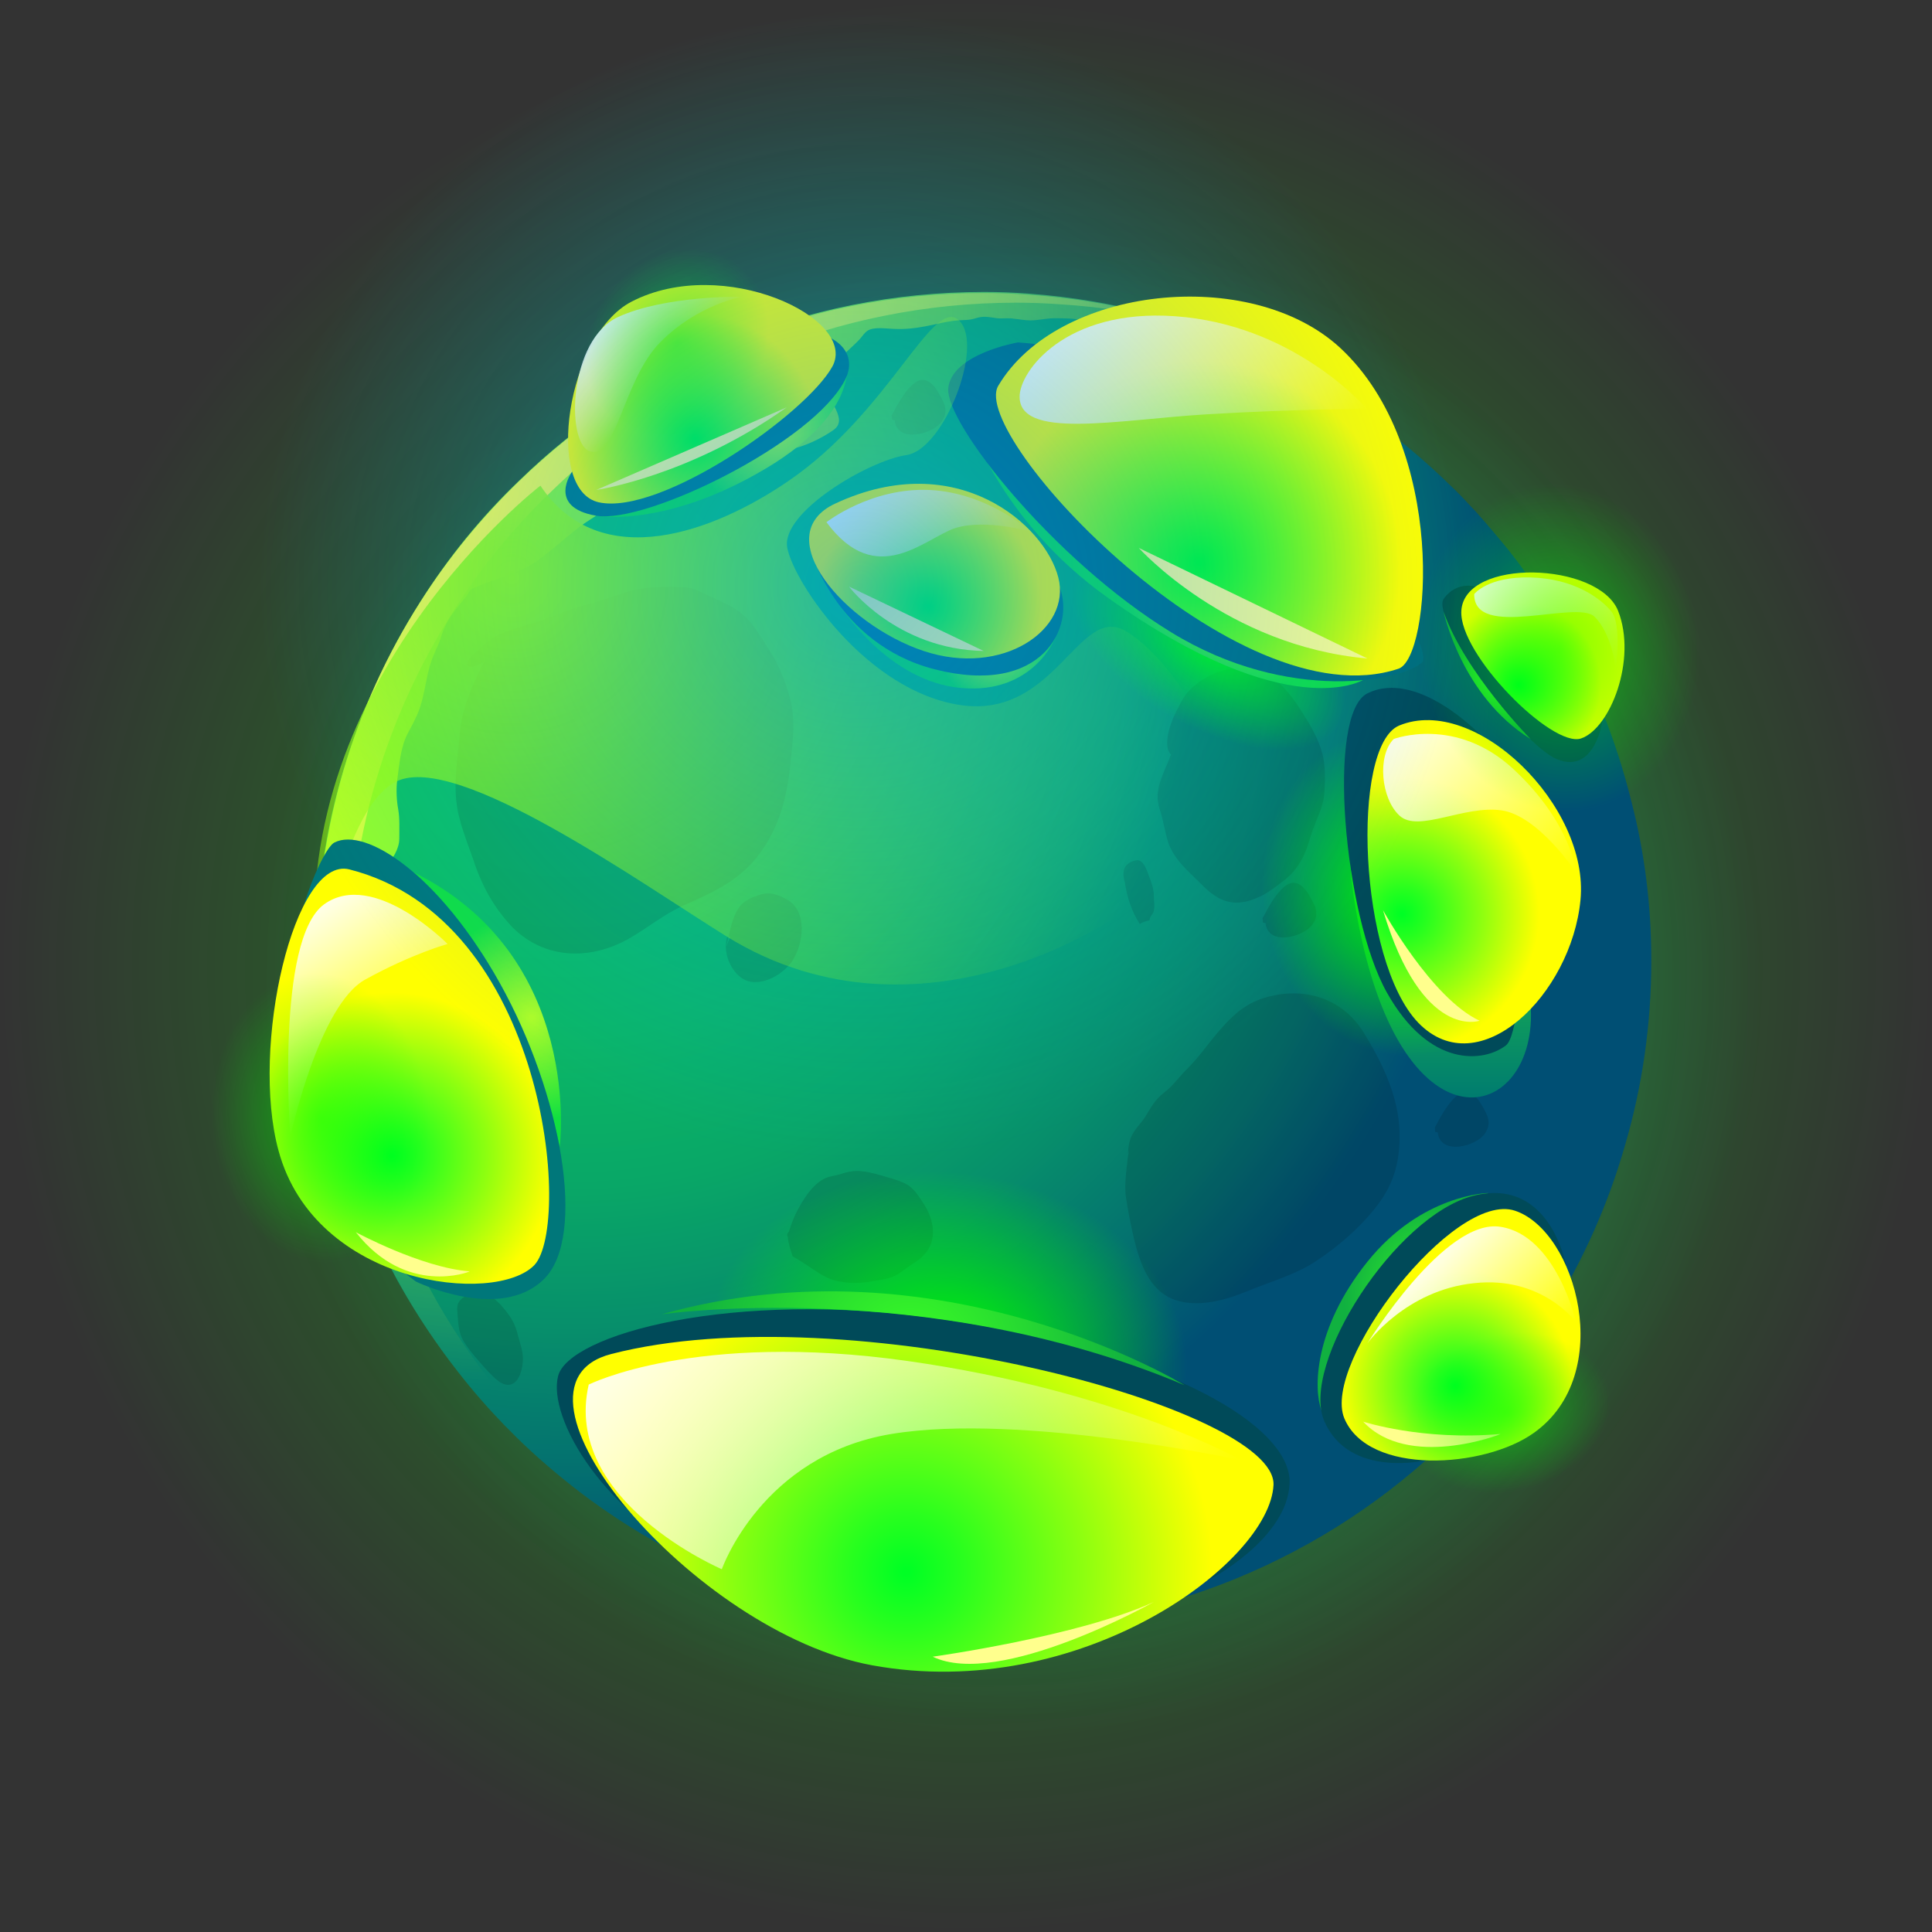 <?xml version="1.0" encoding="utf-8"?>
<!-- Generator: Adobe Illustrator 26.5.0, SVG Export Plug-In . SVG Version: 6.00 Build 0)  -->
<svg version="1.1" id="Layer_1" xmlns="http://www.w3.org/2000/svg" xmlns:xlink="http://www.w3.org/1999/xlink" x="0px" y="0px"
	 viewBox="0 0 360 360" style="enable-background:new 0 0 360 360;" xml:space="preserve">
<rect x="0" y="0" width="360" height="360" fill="#333333" stroke="none"/>
<style type="text/css">
	.st0{fill-rule:evenodd;clip-rule:evenodd;fill:url(#SVGID_1_);}
	.st1{fill-rule:evenodd;clip-rule:evenodd;fill:url(#SVGID_00000089548295490092064010000017893878786357665955_);}
	.st2{fill-rule:evenodd;clip-rule:evenodd;fill:url(#SVGID_00000111892436521027084710000001577686291839896238_);}
	.st3{opacity:0.4;}
	.st4{opacity:0.3;fill-rule:evenodd;clip-rule:evenodd;}
	.st5{fill-rule:evenodd;clip-rule:evenodd;fill:url(#SVGID_00000034800794617563885590000014921611007598423989_);}
	.st6{fill-rule:evenodd;clip-rule:evenodd;fill:url(#SVGID_00000131358220522586563120000006708990773884287384_);}
	.st7{fill-rule:evenodd;clip-rule:evenodd;fill:url(#SVGID_00000024688638014202005030000003839355928269523621_);}
	.st8{fill-rule:evenodd;clip-rule:evenodd;fill:url(#SVGID_00000121268236625008015560000009723357338820022193_);}
	.st9{fill-rule:evenodd;clip-rule:evenodd;fill:url(#SVGID_00000107580093625889190630000009636631145914240930_);}
	.st10{fill-rule:evenodd;clip-rule:evenodd;fill:url(#SVGID_00000148652107894405246120000000236220283333551026_);}
	.st11{fill-rule:evenodd;clip-rule:evenodd;fill:url(#SVGID_00000139253428431326829850000009253520039210499200_);}
	.st12{fill-rule:evenodd;clip-rule:evenodd;fill:#004A59;}
	.st13{fill-rule:evenodd;clip-rule:evenodd;fill:url(#SVGID_00000083786417820435549100000009568476256068277690_);}
	.st14{fill-rule:evenodd;clip-rule:evenodd;fill:url(#SVGID_00000148633511281988551320000004526686179262449596_);}
	.st15{fill-rule:evenodd;clip-rule:evenodd;fill:#00777A;}
	.st16{fill-rule:evenodd;clip-rule:evenodd;fill:url(#SVGID_00000091699680961874775060000014797026672643434137_);}
	.st17{fill-rule:evenodd;clip-rule:evenodd;fill:#006D7A;}
	.st18{fill-rule:evenodd;clip-rule:evenodd;fill:url(#SVGID_00000173131042886708839210000014689458423667324544_);}
	.st19{fill-rule:evenodd;clip-rule:evenodd;fill:url(#SVGID_00000169516219780252573270000000108542296944350892_);}
	.st20{fill-rule:evenodd;clip-rule:evenodd;fill:url(#SVGID_00000066495044263333033360000017437819167683111849_);}
	.st21{fill-rule:evenodd;clip-rule:evenodd;fill:url(#SVGID_00000031898544185674060580000007119281113197227142_);}
	.st22{fill-rule:evenodd;clip-rule:evenodd;fill:url(#SVGID_00000147189823202864244320000018082763363374157235_);}
	.st23{fill-rule:evenodd;clip-rule:evenodd;fill:url(#SVGID_00000122707406694999047200000007995253477481867915_);}
	.st24{fill-rule:evenodd;clip-rule:evenodd;fill:url(#SVGID_00000154393379992315257510000011869920213702444969_);}
	.st25{fill-rule:evenodd;clip-rule:evenodd;fill:url(#SVGID_00000146479484265491366150000005276771101615674784_);}
	.st26{fill-rule:evenodd;clip-rule:evenodd;fill:url(#SVGID_00000080178671867326707840000012621321502570769301_);}
	.st27{fill-rule:evenodd;clip-rule:evenodd;fill:url(#SVGID_00000176735327630272042280000017237368158273765015_);}
	.st28{fill-rule:evenodd;clip-rule:evenodd;fill:url(#SVGID_00000065048944917472973740000004606316125609420674_);}
	.st29{fill-rule:evenodd;clip-rule:evenodd;fill:url(#SVGID_00000154394650573104814200000010035841989790215309_);}
	.st30{fill-rule:evenodd;clip-rule:evenodd;fill:url(#SVGID_00000067210223827828836370000015097203996836784559_);}
	.st31{fill-rule:evenodd;clip-rule:evenodd;fill:url(#SVGID_00000026150223381936373010000016984411332622810538_);}
	.st32{fill-rule:evenodd;clip-rule:evenodd;fill:url(#SVGID_00000150786171315954217800000017388130233565263527_);}
	.st33{fill-rule:evenodd;clip-rule:evenodd;fill:url(#SVGID_00000158731595197667566940000004384963527021545640_);}
	.st34{fill-rule:evenodd;clip-rule:evenodd;fill:url(#SVGID_00000155839598718389653280000014985139679667709089_);}
	.st35{fill-rule:evenodd;clip-rule:evenodd;fill:#FFFF8D;}
	.st36{fill-rule:evenodd;clip-rule:evenodd;fill:url(#SVGID_00000148639776334095773550000012092500510890597033_);}
	.st37{fill-rule:evenodd;clip-rule:evenodd;fill:url(#SVGID_00000178902818160473530150000008573926018802731951_);}
	.st38{fill-rule:evenodd;clip-rule:evenodd;fill:url(#SVGID_00000134232002574464904580000012804104421562160262_);}
	.st39{fill-rule:evenodd;clip-rule:evenodd;fill:url(#SVGID_00000043439697994687218980000000584612706775664005_);}
	.st40{fill-rule:evenodd;clip-rule:evenodd;fill:url(#SVGID_00000051373199337077295470000017765264737013206954_);}
	.st41{fill-rule:evenodd;clip-rule:evenodd;fill:url(#SVGID_00000140716808385140418500000002710285721890614436_);}
	.st42{fill-rule:evenodd;clip-rule:evenodd;fill:url(#SVGID_00000091704941673104314600000012123023758433563559_);}
	.st43{fill-rule:evenodd;clip-rule:evenodd;fill:url(#SVGID_00000044160243783977375550000000330600587413453245_);}
</style>
<g>
	<radialGradient id="SVGID_1_" cx="180" cy="180" r="180" gradientUnits="userSpaceOnUse">
		<stop  offset="5.586590e-03" style="stop-color:#00FF00;stop-opacity:0.5"/>
		<stop  offset="1" style="stop-color:#00FF00;stop-opacity:0"/>
	</radialGradient>
	<circle class="st0" cx="180" cy="180" r="180"/>
	
		<radialGradient id="SVGID_00000049909592602234807520000010904038637774742692_" cx="188.73" cy="183.442" r="139.659" gradientUnits="userSpaceOnUse">
		<stop  offset="2.793300e-02" style="stop-color:#00FFA9;stop-opacity:0.5"/>
		<stop  offset="0.998" style="stop-color:#00FFA9;stop-opacity:1.091748e-03"/>
		<stop  offset="1" style="stop-color:#00FFA9;stop-opacity:0"/>
	</radialGradient>
	
		<circle style="fill-rule:evenodd;clip-rule:evenodd;fill:url(#SVGID_00000049909592602234807520000010904038637774742692_);" cx="188.7" cy="183.4" r="139.7"/>
	
		<radialGradient id="SVGID_00000044895416629788227560000005654481911482883720_" cx="106.265" cy="120.793" r="199.823" gradientUnits="userSpaceOnUse">
		<stop  offset="5.586590e-03" style="stop-color:#0CC463"/>
		<stop  offset="0.206" style="stop-color:#0CC163"/>
		<stop  offset="0.361" style="stop-color:#0BB765"/>
		<stop  offset="0.502" style="stop-color:#09A767"/>
		<stop  offset="0.633" style="stop-color:#078F6B"/>
		<stop  offset="0.758" style="stop-color:#04726F"/>
		<stop  offset="0.872" style="stop-color:#004F74"/>
	</radialGradient>
	<path style="fill-rule:evenodd;clip-rule:evenodd;fill:url(#SVGID_00000044895416629788227560000005654481911482883720_);" d="
		M307.7,179c0,11.9-1.7,23.5-4.9,34.4c-6.3,22-18.5,41.4-34.8,56.6c-11.7,10.9-25.4,19.5-40.6,25.3c-13.7,5.2-28.6,8.1-44.2,8.1
		c-2.2,0-4.4-0.1-6.6-0.2h0c-3.3-0.2-6.5-0.5-9.7-0.9c-24-3.2-45.8-13.1-63.5-28c-6.6-5.5-12.7-11.8-18-18.6
		c-4-5.1-7.7-10.6-10.9-16.3c-0.8-1.4-1.5-2.8-2.2-4.1c0-0.1,0-0.1-0.1-0.1c-0.8-1.5-1.5-3-2.2-4.5c0,0,0,0,0,0
		c-2.2-4.8-4-9.7-5.6-14.7c-1.2-3.6-2.1-7.4-2.9-11.1c0,0,0-0.1,0-0.1c-0.6-2.7-1-5.3-1.4-8c-0.8-5.8-1.3-11.7-1.3-17.6
		c0-3.4,0.1-6.9,0.4-10.2c0.2-2.2,0.4-4.3,0.7-6.4c1.6-12.2,5-23.9,10-34.7c2.4-5.3,5.2-10.5,8.3-15.4c5.2-8.2,11.3-15.7,18.3-22.5
		c22.4-21.8,53-35.2,86.7-35.2c1.3,0,2.6,0,3.9,0.1c1.4,0.1,2.8,0.1,4.2,0.2c7.1,0.5,14.1,1.5,20.9,3.2c3.9,0.9,7.8,2,11.6,3.4
		c2.6,0.9,5.1,1.8,7.6,2.9c1.9,0.8,3.7,1.6,5.5,2.5c0.3,0.2,0.6,0.3,0.9,0.4c12.1,5.9,23,13.7,32.5,23c1.4,1.3,2.7,2.7,4,4.1
		c0.9,0.9,1.7,1.9,2.6,2.9c1.4,1.6,2.8,3.3,4.2,5c5,6.3,9.3,13.1,13,20.3c4.3,8.3,7.6,17.3,9.9,26.6
		C306.4,158.6,307.7,168.6,307.7,179z"/>
	<g class="st3">
		<path class="st4" d="M90.2,123.3c-2.4,4.8-4.2,8.8-4.6,14.1c-0.3,3.9-1,7.6-0.6,11.6c0.4,4.1,2,7.7,3.3,11.5
			c1.5,4.6,3.9,8.9,7.3,12.4c6,5.9,14.4,6,21.4,2.1c3.6-2,6.6-4.6,10.4-6.3c5.2-2.3,10.2-4.5,13.8-9.2c4-5.1,5.5-11.1,6.1-17.4
			c0.4-3.8,0.9-7.4,0.1-11.2c-0.7-3-1.9-6.1-3.4-8.7c-1.2-2-2.5-4.1-3.9-5.9c-2.1-2.7-4.4-3.6-7.4-5c-1.8-0.8-3.3-1.8-5.4-1.9
			c-2.3-0.1-4.9-0.1-7.2,0.2c-2.7,0.3-5.2,1.4-7.8,2.2c-2.5,0.8-5,1.3-7.4,2.3c-2.4,1-4.7,1.8-7.2,2.5c-3.2,0.9-5.8,1.8-8.2,4.2
			c-0.6,0.6-1.5,1.3-2,1.9C86.6,123.9,86.9,125.2,90.2,123.3z"/>
		<path class="st4" d="M135.3,176.4c0.7-2.3,1.1-6.7,3.4-8.3c0.9-0.7,2.2-1.2,3.3-1.5c1.8-0.4,3.1,0.2,4.6,1c3.9,2.1,3.2,8.2,1,11.5
			c-1.9,2.8-6.6,5.3-9.6,3c-2.1-1.6-3.3-4.9-2.5-7.5c0.2,0,0.4-0.1,0.6-0.1L135.3,176.4z"/>
		<path class="st4" d="M210.3,214.2c-0.2,2.5-0.9,6.2-0.5,8.9c0.4,2.6,0.9,5.1,1.5,7.7c1.1,4.5,2.8,9.7,7.6,11.4
			c4.3,1.5,9.4,0.1,13.5-1.6c4.3-1.8,9.2-3.1,13.1-5.8c3.9-2.6,7.7-5.9,10.6-9.5c3.2-4,4.5-7.6,4.7-12.8c0.2-7.4-2.9-13.9-6.7-20.1
			c-4.2-6.8-11.9-8.8-19.3-6.2c-6.2,2.2-9.4,8.9-13.9,13.3c-1.4,1.4-2.5,3-4,4.1c-1.7,1.3-2.4,2.7-3.5,4.5c-0.9,1.4-2,2.3-2.7,3.9
			C209.9,214.2,210.3,216.6,210.3,214.2z"/>
		<path class="st4" d="M267.3,210.2c0.4-0.6,3.3-7,6-6.7c1.3,0.1,2.3,1.5,2.9,2.6c1,1.7,1.8,3.2,0.5,5.1c-1.6,2.4-8.3,4.2-8.8-0.2
			c-0.2,0-0.4-0.1-0.5-0.1V210.2z"/>
		<path class="st4" d="M166.1,77.5c0.4-0.6,3.3-7,6-6.7c1.3,0.1,2.3,1.5,2.9,2.6c1,1.7,1.8,3.2,0.5,5.1c-1.6,2.4-8.3,4.2-8.8-0.2
			c-0.2,0-0.4-0.1-0.5-0.1V77.5z"/>
		<path class="st4" d="M235.2,171.2c0.4-0.6,3.3-7,6-6.7c1.3,0.1,2.3,1.5,2.9,2.6c1,1.7,1.8,3.2,0.5,5.1c-1.6,2.4-8.3,4.2-8.8-0.2
			c-0.2,0-0.4-0.1-0.5-0.1V171.2z"/>
		<path class="st4" d="M218.2,140.6c-1.5,4-3.3,6.5-2.1,10.2c0.6,1.8,0.9,3.8,1.4,5.6c1,3.6,3.8,5.8,6.4,8.4
			c3.3,3.4,6.3,4.4,10.8,2.3c1.5-0.7,2.8-1.7,4.1-2.7c2-1.5,2.8-2.5,4-4.7c1-2,1.3-3.8,2.1-5.8c0.8-2.2,1.8-3.9,1.9-6.4
			c0.1-2.3,0.2-4.9-0.4-7.1c-0.8-2.9-2.3-5.4-3.9-7.9c-1.4-2.2-3-4.3-5-6c-1.7-1.4-3.9-1.3-6-1.8c-3.6-0.8-8.9,2.2-10.8,5.1
			C218,134.1,216.5,138.9,218.2,140.6z"/>
		<path class="st4" d="M209.6,164.4c0.4,2.8,1.3,5.5,2.8,7.8c0.5-0.4,1.2-0.6,1.8-0.7c0-0.8,0.7-1.1,0.8-1.8c0.2-0.8,0-1.9,0-2.7
			c0-1.5-0.5-2.7-1-4c-0.4-1.1-1-2.9-2.3-2.7C208.9,160.9,209.2,163,209.6,164.4L209.6,164.4z"/>
		<path class="st4" d="M85.2,244c0.2,2.3,0.1,4.2,1.3,6.1c1.2,1.9,2.8,3.6,4.3,5.3c1.1,1.1,3,3.4,4.8,2.4c1.5-0.8,2-3.8,1.8-5.3
			c-0.1-1.2-0.6-2.5-0.9-3.7c-0.3-1.4-0.9-2.7-1.7-3.8c-1.4-2-4.6-5.6-7.4-3.9c-0.8,0.5-1.6,0.9-2,1.7
			C85.1,243.6,85.2,244.4,85.2,244z"/>
		<path class="st4" d="M147.7,234.1c-0.4-1.2-0.8-2.4-0.9-3.6c-0.2-0.4-0.1-0.7,0.2-1c0.4-1.3,0.9-2.6,1.5-3.8
			c1.2-2.2,2.6-4.6,4.8-5.9c0.8-0.5,1.6-0.6,2.5-0.8c0.9-0.2,1.8-0.6,2.7-0.7c1.6-0.3,3.4,0.1,4.9,0.5c1.7,0.5,3.8,1,5.4,1.8
			c1.5,0.8,2.4,2.3,3.3,3.7c1.9,2.8,2.7,6.9,0,9.6c-0.7,0.8-1.6,1.3-2.5,1.9c-0.9,0.6-1.8,1.4-2.8,1.9c-1.2,0.6-2.7,0.8-4,1
			c-2.5,0.5-5.1,0.5-7.6-0.2C152.8,237.7,150.9,235.9,147.7,234.1z"/>
	</g>
	
		<linearGradient id="SVGID_00000087393176334938838540000007684755341694725794_" gradientUnits="userSpaceOnUse" x1="268.37" y1="204.424" x2="268.37" y2="134.761">
		<stop  offset="0" style="stop-color:#007C6F"/>
		<stop  offset="0.665" style="stop-color:#29D73B"/>
		<stop  offset="0.989" style="stop-color:#3BFF24"/>
	</linearGradient>
	<path style="fill-rule:evenodd;clip-rule:evenodd;fill:url(#SVGID_00000087393176334938838540000007684755341694725794_);" d="
		M255.6,134.8c0,0-6.7,12.1-3.1,33.8c7.9,48.2,34.4,40.9,32.7,18.5L255.6,134.8z"/>
	
		<radialGradient id="SVGID_00000054230699844892251620000015225041128106247561_" cx="32.574" cy="280.72" r="26.851" gradientTransform="matrix(1.655 0.203 -0.153 1.245 165.635 -104.041)" gradientUnits="userSpaceOnUse">
		<stop  offset="0" style="stop-color:#00FF00"/>
		<stop  offset="1" style="stop-color:#00FF00;stop-opacity:0"/>
	</radialGradient>
	<path style="fill-rule:evenodd;clip-rule:evenodd;fill:url(#SVGID_00000054230699844892251620000015225041128106247561_);" d="
		M221.1,257.4c-2.3,18.5-24,31-48.5,28c-24.5-3-42.6-20.4-40.3-38.9c2.3-18.5,24-31,48.5-28C205.3,221.5,223.4,238.9,221.1,257.4z"
		/>
	
		<linearGradient id="SVGID_00000088123786535414316440000012001962702964154755_" gradientUnits="userSpaceOnUse" x1="58.908" y1="144.85" x2="237.852" y2="144.85">
		<stop  offset="1.117320e-02" style="stop-color:#92FF2C"/>
		<stop  offset="0.233" style="stop-color:#8FFC2D"/>
		<stop  offset="0.395" style="stop-color:#86F332"/>
		<stop  offset="0.538" style="stop-color:#76E33A"/>
		<stop  offset="0.671" style="stop-color:#5FCD44"/>
		<stop  offset="0.796" style="stop-color:#42B152"/>
		<stop  offset="0.914" style="stop-color:#1F8E63"/>
		<stop  offset="1" style="stop-color:#007072"/>
	</linearGradient>
	<path style="fill-rule:evenodd;clip-rule:evenodd;fill:url(#SVGID_00000088123786535414316440000012001962702964154755_);" d="
		M237.9,67.2c-0.4,0-0.8,0.1-1.2,0.2c-1.4,0.3-2.5,0.1-3.9-0.3c-1-0.3-1.7-0.7-2.8-0.9c-1.5-0.2-2.9-0.9-4.4-1.1
		c-1.6-0.2-3-0.8-4.5-1.4c-1.2-0.4-1.8-0.3-3,0c-1.1,0.3-1.9-0.2-3-0.6c-1.1-0.5-2.3-0.6-3.5-0.8c-3.2-0.6-6.3-1.7-9.4-2.5
		c-1.9-0.5-3.7-0.5-5.7-0.5c-1.6,0-3,0.4-4.5,0.4c-1,0-1.9-0.2-3-0.3c-1.1-0.2-2.1,0-3.2-0.1c-1.6-0.2-2.4-0.5-4,0
		c-1.2,0.4-2.1,0.3-3.3,0.4c-1.3,0.1-2.8,0.4-4.1,0.7c-2.3,0.5-4.9,1-7.3,0.9c-1.5,0-3.6-0.4-5,0.1c-0.9,0.3-1.4,1.3-2,1.9
		c-1.2,1.3-2.7,2.4-3.7,3.8c-1,1.4-2.2,2.8-2.1,4.6c0.1,1.5,0.8,3.3,1.5,4.7c0.7,1.5,0.9,2.8-0.6,3.8c-1.9,1.3-4.1,2.4-6.3,3.1
		c-1.5,0.4-2.8,0.7-4-0.4c-0.5-0.4-0.7-1.1-1.3-1.4c-0.6-0.3-1.2,0-1.8,0.2c-1.6,0.5-3.1,1-4.6,1.2c-1,0.2-1.8,0.7-2.8,0.8
		c-1.1,0.2-2-0.6-3.2-0.3c-1.7,0.4-3.3,1.1-5,1.2c-1.2,0.1-2.8-0.5-3.8-1.1c-0.6-0.3-0.8-0.7-1.4-0.5c-0.6,0.1-1.4,0.8-1.7,1.3
		c-0.4,0.6-0.6,1.3-1,1.9c-0.4,0.7-0.8,1.3-1.2,2c-0.7,1.4-1.6,2.7-2.5,3.9c-0.6,0.9-1.1,2-1.8,2.8c-0.4,0.4-1.2,0.7-1.6,1.1
		c-1.3,0.9-2.7,1.7-3.9,2.7c-2.4,1.9-4.7,4-7.2,5.8c-1.9,1.4-4.5,2.2-6.6,3.1c-1.3,0.5-2.7,0.9-4.1,1.5c-0.4,0.2-1.2,0.4-1.6,0.7
		c-0.5,0.4-0.7,1.2-1.2,1.7c-1.2,1.4-2.4,2.8-3.3,4.5c-0.5,0.9-0.9,1.9-1.2,3c-0.5,1.4-1.2,2.7-1.7,4.1c-1,2.9-1.2,6-2.2,8.9
		c-0.6,1.7-1.5,3.3-2.3,4.8c-1.3,2.6-1.5,5.8-1.9,8.7c-0.2,1.7-0.1,3.7,0.2,5.3c0.3,1.8,0.2,3.6,0.2,5.5c0,1.9-1.3,3.8-2.5,5.3
		c-1.1,1.4-2.8,1.9-4.1,3.1c-1.1,1-2.3,2.2-2.8,3.7c-0.2,0.6,0,1.4-0.1,2.1c-0.3,1.5-0.7,3-0.9,4.5c-0.2,1.9-0.3,3.7-0.3,5.7
		c0,1-0.1,2,0,2.9c0,0.9,0.4,1.8,0.5,2.7c0,0.6-0.1,1.3,0,1.9c0.1,0.7,0.4,1.5,0.6,2.2c0.4,1.7,0.8,3.4,1.1,5.1
		c0.3,1.6,0.9,3.2,1.4,4.7c0.7,2.1,1.1,4.3,1.6,6.5c0.3,1.6,0.3,3.3,0.5,5c0.2,1.3,0.5,2.7,0.6,4c0.1,2-0.4,4.1-0.5,6.1
		c0,3.5,1.4,6.9,2.2,10.2c0.2,0.9,0.5,1.9,0.7,2.8c-8.5-16.9-13.4-35.9-13.4-56.1c0-24.6,7.1-47.4,19.4-66.7
		c5.2-8.2,11.3-15.7,18.3-22.4c22.4-21.8,53-35.2,86.7-35.2c2.7,0,5.4,0.1,8.1,0.3C208,55.9,223.7,60.2,237.9,67.2z"/>
	
		<radialGradient id="SVGID_00000134249522690772404380000012481565419808020415_" cx="-54.571" cy="139.103" r="10.287" gradientTransform="matrix(2.394 1.382 -0.711 1.232 454.561 24.717)" gradientUnits="userSpaceOnUse">
		<stop  offset="0" style="stop-color:#00FF00"/>
		<stop  offset="1" style="stop-color:#00FF00;stop-opacity:0"/>
	</radialGradient>
	<path style="fill-rule:evenodd;clip-rule:evenodd;fill:url(#SVGID_00000134249522690772404380000012481565419808020415_);" d="
		M249.6,134.9c-4,7-18.3,6.3-31.9-1.5c-13.6-7.9-21.4-19.9-17.3-26.9c4-7,18.3-6.3,31.9,1.5C245.9,115.8,253.6,127.9,249.6,134.9z"
		/>
	
		<radialGradient id="SVGID_00000158026023240644119360000004600664380678286237_" cx="268.41" cy="241.838" r="17.861" gradientUnits="userSpaceOnUse">
		<stop  offset="1.117320e-02" style="stop-color:#3BFF24"/>
		<stop  offset="0.534" style="stop-color:#26D832"/>
		<stop  offset="1" style="stop-color:#11B140"/>
	</radialGradient>
	<path style="fill-rule:evenodd;clip-rule:evenodd;fill:url(#SVGID_00000158026023240644119360000004600664380678286237_);" d="
		M277.3,222.3c0,0-12.4,0.2-22.5,12.8c-10.1,12.6-10,23.8-8.6,27.6C247.7,266.5,277.3,222.3,277.3,222.3z"/>
	
		<radialGradient id="SVGID_00000061470841046448047270000018315296032666520990_" cx="-81.266" cy="136.371" r="18.395" gradientTransform="matrix(0.223 1.652 -1.41 0.19 471.74 274.529)" gradientUnits="userSpaceOnUse">
		<stop  offset="0" style="stop-color:#00FF00"/>
		<stop  offset="1" style="stop-color:#00FF00;stop-opacity:0"/>
	</radialGradient>
	<path style="fill-rule:evenodd;clip-rule:evenodd;fill:url(#SVGID_00000061470841046448047270000018315296032666520990_);" d="
		M265.5,196.6c-14.3,1.9-27.8-10.1-30-26.9c-2.3-16.8,7.5-32,21.8-33.9c14.3-1.9,27.8,10.1,30,26.9
		C289.6,179.5,279.8,194.6,265.5,196.6z"/>
	
		<radialGradient id="SVGID_00000074429473665355216550000014812940297597813666_" cx="92.399" cy="94.305" r="163.735" gradientUnits="userSpaceOnUse">
		<stop  offset="0" style="stop-color:#FFFF4A"/>
		<stop  offset="1" style="stop-color:#FFFF4A;stop-opacity:0"/>
	</radialGradient>
	<path style="fill-rule:evenodd;clip-rule:evenodd;fill:url(#SVGID_00000074429473665355216550000014812940297597813666_);" d="
		M109.5,276.1C96.7,265.4,86,252,78.4,236.9c-4.8-9.5-8.4-19.7-10.7-30.4c0,0,0-0.1,0-0.1c-1.7-8.3-2.7-16.9-2.7-25.7
		c0-24.6,7.1-47.4,19.4-66.7c5.2-8.2,11.3-15.7,18.3-22.4c22.4-21.8,53-35.2,86.7-35.2c2.7,0,5.4,0.1,8.1,0.3
		c8.4,0.5,16.6,1.9,24.5,4.1c-9.7-3.2-20-5.2-30.6-5.9c-2.7-0.2-5.4-0.3-8.1-0.3c-33.7,0-64.3,13.4-86.7,35.2
		c-6.9,6.7-13.1,14.2-18.3,22.4C66,131.5,58.9,154.4,58.9,179c0,8.8,0.9,17.4,2.7,25.7c0,0,0,0.1,0,0.1c2.2,10.7,5.9,20.9,10.7,30.4
		c7.7,15.1,18.3,28.4,31.2,39.2c13.6,11.4,29.7,20,47.4,24.7C135.5,294.1,121.6,286.2,109.5,276.1z"/>
	<path class="st12" d="M265.7,272.1c0,0-14.2,3.4-18.9-7.2c-4.7-10.6,13.3-38.5,27.8-42.1c14.5-3.6,17.3,13.4,17.3,13.4L265.7,272.1
		z"/>
	
		<radialGradient id="SVGID_00000119113941167949345650000012991744757802268545_" cx="233.346" cy="101.765" r="26.212" gradientUnits="userSpaceOnUse">
		<stop  offset="1.675980e-02" style="stop-color:#B0FF24"/>
		<stop  offset="0.286" style="stop-color:#88F72B"/>
		<stop  offset="0.887" style="stop-color:#25E43D"/>
		<stop  offset="1" style="stop-color:#11E040"/>
	</radialGradient>
	<path style="fill-rule:evenodd;clip-rule:evenodd;fill:url(#SVGID_00000119113941167949345650000012991744757802268545_);" d="
		M180,77.2c0,0,5.8,19.6,26.6,34.3c33.5,23.8,47.4,15.2,47.4,15.2L180,77.2z"/>
	<path class="st12" d="M225.6,294.2c0,0,14.4-7.6,14.7-17.9c0.3-10.3-21.8-24.3-64.8-30.5c-39.4-5.7-69.6,3-71.5,10.6
		c-2,7.6,8.3,26.2,29.2,35.5C154.1,301.2,214.9,299.4,225.6,294.2z"/>
	
		<radialGradient id="SVGID_00000016755105294176250970000012186236881073075612_" cx="185.538" cy="120.373" r="10.664" gradientUnits="userSpaceOnUse">
		<stop  offset="1.675980e-02" style="stop-color:#B0FF24"/>
		<stop  offset="0.286" style="stop-color:#88F72B"/>
		<stop  offset="0.887" style="stop-color:#25E43D"/>
		<stop  offset="1" style="stop-color:#11E040"/>
	</radialGradient>
	<path style="fill-rule:evenodd;clip-rule:evenodd;fill:url(#SVGID_00000016755105294176250970000012186236881073075612_);" d="
		M156.7,113.1c0,0,8.8,13.9,22.4,15.1c13.6,1.2,17.6-9.5,17.6-9.5S165.7,118.4,156.7,113.1z"/>
	<path class="st15" d="M150.9,102.1c0,0,4.7,17.8,23.2,22.6c20.3,5.2,26.3-8.1,23.3-15.4S170.5,90.8,150.9,102.1z"/>
	
		<radialGradient id="SVGID_00000093164966103121979310000016800921603127641492_" cx="144.933" cy="80.49" r="16.046" gradientUnits="userSpaceOnUse">
		<stop  offset="1.675980e-02" style="stop-color:#B0FF24"/>
		<stop  offset="0.286" style="stop-color:#88F72B"/>
		<stop  offset="0.887" style="stop-color:#25E43D"/>
		<stop  offset="1" style="stop-color:#11E040"/>
	</radialGradient>
	<path style="fill-rule:evenodd;clip-rule:evenodd;fill:url(#SVGID_00000093164966103121979310000016800921603127641492_);" d="
		M111.1,96.1c0,0,12.8,2.4,31.6-8.8c18.8-11.2,14.9-21.5,14.9-21.5L111.1,96.1z"/>
	<path class="st15" d="M106.6,87.9c0,0-4.8,6.6,4.5,8.2c9.3,1.6,40.6-13.7,46.4-25.4C163.3,59.1,132.9,52.6,106.6,87.9z"/>
	<path class="st17" d="M189.7,63.8c0,0-12.3,2.1-13,8.5c-0.7,6.4,19.5,32,41.5,45.5s43.4,9,46.8,5.6
		C268.2,120.1,236.2,67.1,189.7,63.8z"/>
	<path class="st12" d="M275.8,136.9c0,0-11.7-12.3-21-7.7c-7.7,3.8-4.4,41.4,3.6,55.7c8,14.3,18.2,13,22.2,9.9
		C284.6,191.7,285.4,149.7,275.8,136.9z"/>
	<path class="st12" d="M275,109.3c0,0-3.6-1.1-6,2.3c-2.4,3.5,14.2,27.1,21.2,29.9c7,2.8,8.4-7.2,8.4-7.2L275,109.3z"/>
	
		<radialGradient id="SVGID_00000074424725889874506850000008752536546552845194_" cx="223.442" cy="104.924" r="37.612" gradientUnits="userSpaceOnUse">
		<stop  offset="1.117320e-02" style="stop-color:#00FF24"/>
		<stop  offset="0.186" style="stop-color:#28FF1E"/>
		<stop  offset="0.58" style="stop-color:#8DFF10"/>
		<stop  offset="1" style="stop-color:#FFFF00"/>
	</radialGradient>
	<path style="fill-rule:evenodd;clip-rule:evenodd;fill:url(#SVGID_00000074424725889874506850000008752536546552845194_);" d="
		M186,71.9c-5.5,9.4,44.4,62.8,74.6,52.7c6-2,9.2-41.2-10.9-59.8C233,49.4,197,53.3,186,71.9z"/>
	
		<radialGradient id="SVGID_00000165234149863298274550000004652078761013811124_" cx="261.245" cy="170.303" r="25.536" gradientUnits="userSpaceOnUse">
		<stop  offset="1.117320e-02" style="stop-color:#00FF24"/>
		<stop  offset="0.186" style="stop-color:#28FF1E"/>
		<stop  offset="0.58" style="stop-color:#8DFF10"/>
		<stop  offset="1" style="stop-color:#FFFF00"/>
	</radialGradient>
	<path style="fill-rule:evenodd;clip-rule:evenodd;fill:url(#SVGID_00000165234149863298274550000004652078761013811124_);" d="
		M260.7,135.2c-9,3.8-7.6,43.8,3.6,55.4c11.3,11.6,28.5-5.3,30.2-22.9C296.2,150.2,274.9,129.3,260.7,135.2z"/>
	
		<radialGradient id="SVGID_00000111162643243092944330000004846763729748881053_" cx="283.004" cy="127.656" r="15.367" gradientUnits="userSpaceOnUse">
		<stop  offset="1.117320e-02" style="stop-color:#00FF24"/>
		<stop  offset="0.186" style="stop-color:#28FF1E"/>
		<stop  offset="0.58" style="stop-color:#8DFF10"/>
		<stop  offset="1" style="stop-color:#FFFF00"/>
	</radialGradient>
	<path style="fill-rule:evenodd;clip-rule:evenodd;fill:url(#SVGID_00000111162643243092944330000004846763729748881053_);" d="
		M272.3,113.8c-0.5,8.1,16.9,25.6,22.3,23.8c5.4-1.8,10.5-14.7,6.9-23.8C297.8,104.7,272.9,103.9,272.3,113.8z"/>
	
		<radialGradient id="SVGID_00000082340025109278241580000013895297778861822596_" cx="168.782" cy="292.954" r="57.093" gradientUnits="userSpaceOnUse">
		<stop  offset="1.117320e-02" style="stop-color:#00FF24"/>
		<stop  offset="0.186" style="stop-color:#28FF1E"/>
		<stop  offset="0.58" style="stop-color:#8DFF10"/>
		<stop  offset="1" style="stop-color:#FFFF00"/>
	</radialGradient>
	<path style="fill-rule:evenodd;clip-rule:evenodd;fill:url(#SVGID_00000082340025109278241580000013895297778861822596_);" d="
		M113.9,252.3c-23.4,6,15.4,51.9,48.6,58c38.8,7.1,74.1-19.1,74.8-33.6C237.9,262.3,157.7,241,113.9,252.3z"/>
	
		<radialGradient id="SVGID_00000017495044302576695860000010857590657196127909_" cx="271.162" cy="258.237" r="21.894" gradientUnits="userSpaceOnUse">
		<stop  offset="1.117320e-02" style="stop-color:#00FF24"/>
		<stop  offset="0.186" style="stop-color:#28FF1E"/>
		<stop  offset="0.58" style="stop-color:#8DFF10"/>
		<stop  offset="1" style="stop-color:#FFFF00"/>
	</radialGradient>
	<path style="fill-rule:evenodd;clip-rule:evenodd;fill:url(#SVGID_00000017495044302576695860000010857590657196127909_);" d="
		M250.5,264.3c-4.3-10.3,20.4-42.5,31.8-38.7c11.4,3.8,18.9,30.5,3.5,41.4C276.6,273.6,255,275,250.5,264.3z"/>
	
		<radialGradient id="SVGID_00000124854308477622460580000013973841235774983095_" cx="129.527" cy="81.722" r="23.175" gradientUnits="userSpaceOnUse">
		<stop  offset="1.117320e-02" style="stop-color:#00FF24"/>
		<stop  offset="0.186" style="stop-color:#28FF1E"/>
		<stop  offset="0.58" style="stop-color:#8DFF10"/>
		<stop  offset="1" style="stop-color:#FFFF00"/>
	</radialGradient>
	<path style="fill-rule:evenodd;clip-rule:evenodd;fill:url(#SVGID_00000124854308477622460580000013973841235774983095_);" d="
		M111.6,93.6c11.4,2.5,38.5-16.3,43.5-25.3c4.9-9-20.4-20.9-37.4-12.1C105.6,62.4,101.4,91.4,111.6,93.6z"/>
	
		<radialGradient id="SVGID_00000127744464674521988720000000726104627913916310_" cx="172.947" cy="113.007" r="21.202" gradientUnits="userSpaceOnUse">
		<stop  offset="1.117320e-02" style="stop-color:#00FF24"/>
		<stop  offset="0.186" style="stop-color:#28FF1E"/>
		<stop  offset="0.58" style="stop-color:#8DFF10"/>
		<stop  offset="1" style="stop-color:#FFFF00"/>
	</radialGradient>
	<path style="fill-rule:evenodd;clip-rule:evenodd;fill:url(#SVGID_00000127744464674521988720000000726104627913916310_);" d="
		M155.7,93.8c-12.8,5.9,1.7,22.6,16.4,27.5s27.6-4,25.1-13.7C194.7,97.8,178.3,83.3,155.7,93.8z"/>
	
		<radialGradient id="SVGID_00000067227823033522210710000017977637222892554646_" cx="169.604" cy="252.886" r="41.34" gradientUnits="userSpaceOnUse">
		<stop  offset="1.117320e-02" style="stop-color:#3BFF24"/>
		<stop  offset="0.534" style="stop-color:#26D832"/>
		<stop  offset="1" style="stop-color:#11B140"/>
	</radialGradient>
	<path style="fill-rule:evenodd;clip-rule:evenodd;fill:url(#SVGID_00000067227823033522210710000017977637222892554646_);" d="
		M123.3,244.9c0,0,49.2-7.1,97.4,13.2C220.7,258.1,175.4,230.2,123.3,244.9z"/>
	
		<radialGradient id="SVGID_00000052084556833380264340000004540610078121302199_" cx="280.706" cy="125.381" r="10.24" gradientUnits="userSpaceOnUse">
		<stop  offset="1.117320e-02" style="stop-color:#3BFF24"/>
		<stop  offset="0.534" style="stop-color:#26D832"/>
		<stop  offset="1" style="stop-color:#11B140"/>
	</radialGradient>
	<path style="fill-rule:evenodd;clip-rule:evenodd;fill:url(#SVGID_00000052084556833380264340000004540610078121302199_);" d="
		M269,114c0,0,3.3,15.7,16.2,23.7C285.2,137.7,273,125.4,269,114z"/>
	
		<radialGradient id="SVGID_00000074409666858321675770000006655071443501137302_" cx="95.359" cy="107.615" r="129.76" gradientUnits="userSpaceOnUse">
		<stop  offset="0" style="stop-color:#97FF11"/>
		<stop  offset="1" style="stop-color:#97FF11;stop-opacity:0"/>
	</radialGradient>
	<path style="fill-rule:evenodd;clip-rule:evenodd;fill:url(#SVGID_00000074409666858321675770000006655071443501137302_);" d="
		M58.9,179c0.6,6.3,3.7-27.9,15-33.4c11.3-5.5,45.7,19.1,61.5,28.9c36.6,22.6,77.7-3.1,87.9-16.8c10.2-13.8-5.1-35.4-13.7-40.2
		c-8.6-4.8-13,16.4-30.5,13.9s-31.1-22.7-32.4-29.3s15.2-16.3,22.2-17.3c7-1,14.6-20.5,9.8-25.1c-4.9-4.6-12.9,17.1-31.9,30
		c-13.6,9.3-34.9,17.5-46.1,0.8C100.5,90.6,54.2,126.5,58.9,179z"/>
	
		<linearGradient id="SVGID_00000126301478651495155420000015881003028573783960_" gradientUnits="userSpaceOnUse" x1="202.719" y1="57.293" x2="239.616" y2="92.254">
		<stop  offset="0" style="stop-color:#FFFFE8"/>
		<stop  offset="1" style="stop-color:#FFFFE8;stop-opacity:0"/>
	</linearGradient>
	<path style="fill-rule:evenodd;clip-rule:evenodd;fill:url(#SVGID_00000126301478651495155420000015881003028573783960_);" d="
		M190,73.6c-0.5,8.5,18.2,4.6,34.9,3.6c16.8-1,29.8-1,29.8-1s-12.6-14.8-33.8-17.1C199.7,56.8,190.4,68.4,190,73.6z"/>
	
		<linearGradient id="SVGID_00000044164071917842937780000002675107225122910337_" gradientUnits="userSpaceOnUse" x1="113.53" y1="59.791" x2="124.754" y2="70.426">
		<stop  offset="0" style="stop-color:#FFFFE8"/>
		<stop  offset="1" style="stop-color:#FFFFE8;stop-opacity:0"/>
	</linearGradient>
	<path style="fill-rule:evenodd;clip-rule:evenodd;fill:url(#SVGID_00000044164071917842937780000002675107225122910337_);" d="
		M109.7,84c5.1,2.3,6.3-13.1,13.3-20.2c7-7.1,15.3-8.5,15.3-8.5S124,55,115.1,59.1C106.1,63.3,105.4,82,109.7,84z"/>
	
		<linearGradient id="SVGID_00000045582672821338702710000003213837280461399714_" gradientUnits="userSpaceOnUse" x1="162.472" y1="88.391" x2="183.48" y2="108.297">
		<stop  offset="0" style="stop-color:#FFFFE8"/>
		<stop  offset="1" style="stop-color:#FFFFE8;stop-opacity:0"/>
	</linearGradient>
	<path style="fill-rule:evenodd;clip-rule:evenodd;fill:url(#SVGID_00000045582672821338702710000003213837280461399714_);" d="
		M154,97.3c0,0,8.3-6.5,19.2-6c10.9,0.5,18.9,7.8,18.9,7.8s-8.3-2.5-14.1-0.7C172.3,100.3,163.3,109.9,154,97.3z"/>
	
		<linearGradient id="SVGID_00000037657903987986664800000011193525298546609797_" gradientUnits="userSpaceOnUse" x1="260.224" y1="137.125" x2="290.552" y2="165.862">
		<stop  offset="0" style="stop-color:#FFFFE8"/>
		<stop  offset="1" style="stop-color:#FFFFE8;stop-opacity:0"/>
	</linearGradient>
	<path style="fill-rule:evenodd;clip-rule:evenodd;fill:url(#SVGID_00000037657903987986664800000011193525298546609797_);" d="
		M259.7,137.7c0,0,11.6-4.4,22.4,5.7c10.8,10.1,11.6,19.2,11.6,19.2s-7-10.6-13.9-11.6c-7-1-15.5,4.2-19,1S256.6,140.8,259.7,137.7z
		"/>
	
		<linearGradient id="SVGID_00000171700117079715928070000015353453380627867795_" gradientUnits="userSpaceOnUse" x1="279.506" y1="105.595" x2="300.415" y2="125.406">
		<stop  offset="0" style="stop-color:#FFFFE8"/>
		<stop  offset="1" style="stop-color:#FFFFE8;stop-opacity:0"/>
	</linearGradient>
	<path style="fill-rule:evenodd;clip-rule:evenodd;fill:url(#SVGID_00000171700117079715928070000015353453380627867795_);" d="
		M274.7,110.7c0,0,2.5-3.3,10.5-3.1c8.1,0.2,13.1,3.9,15.1,6.4c1.9,2.4,0.8,10.7,0.8,10.7s-0.7-6.6-4-9.8
		C293.8,111.7,274.6,119.3,274.7,110.7z"/>
	
		<linearGradient id="SVGID_00000165213568165788692220000000840478574748160134_" gradientUnits="userSpaceOnUse" x1="265.461" y1="236.458" x2="285.269" y2="255.227">
		<stop  offset="0" style="stop-color:#FFFFE8"/>
		<stop  offset="1" style="stop-color:#FFFFE8;stop-opacity:0"/>
	</linearGradient>
	<path style="fill-rule:evenodd;clip-rule:evenodd;fill:url(#SVGID_00000165213568165788692220000000840478574748160134_);" d="
		M254.8,250.3c0,0,14.4-23.4,24.8-21.7c10.4,1.6,14.1,17.8,14.1,17.8s-6.3-8.7-19-7.3C261.9,240.4,254.8,250.3,254.8,250.3z"/>
	
		<linearGradient id="SVGID_00000084520975557203135420000005390884823436594822_" gradientUnits="userSpaceOnUse" x1="131.108" y1="235.463" x2="202.211" y2="302.834">
		<stop  offset="0" style="stop-color:#FFFFE8"/>
		<stop  offset="1" style="stop-color:#FFFFE8;stop-opacity:0"/>
	</linearGradient>
	<path style="fill-rule:evenodd;clip-rule:evenodd;fill:url(#SVGID_00000084520975557203135420000005390884823436594822_);" d="
		M109.7,258c0,0,19.8-10,59.4-4.4s62.2,18.5,62.2,18.5s-41-8.9-65.2-4.9c-24.2,4-31.6,25.2-31.6,25.2S104.7,279.7,109.7,258z"/>
	<path class="st35" d="M173.8,308.7c0,0,27.3-3.8,41.2-10.2C215,298.5,186.2,314.7,173.8,308.7z"/>
	<path class="st35" d="M254,264.9c0,0,11,3.6,25.6,2.3C279.6,267.3,262.4,273.9,254,264.9z"/>
	<path class="st35" d="M257.7,169.6c0,0,9,16.4,18,20.6C275.7,190.2,265,194,257.7,169.6z"/>
	<path class="st35" d="M212.2,102.1c0,0,16.4,18.3,42.6,20.6L212.2,102.1z"/>
	<path class="st35" d="M158.2,109.3c0,0,8.8,11.7,25.1,12L158.2,109.3z"/>
	<path class="st35" d="M111.1,91.3c0,0,17.3-2.5,35.5-15.4L111.1,91.3z"/>
	
		<radialGradient id="SVGID_00000157990075003641447750000013535529592010849203_" cx="85.888" cy="189.556" r="19.361" gradientTransform="matrix(0.97 0.245 -0.245 0.97 62.291 -15.385)" gradientUnits="userSpaceOnUse">
		<stop  offset="1.675980e-02" style="stop-color:#B0FF24"/>
		<stop  offset="0.286" style="stop-color:#88F72B"/>
		<stop  offset="0.887" style="stop-color:#25E43D"/>
		<stop  offset="1" style="stop-color:#11E040"/>
	</radialGradient>
	<path style="fill-rule:evenodd;clip-rule:evenodd;fill:url(#SVGID_00000157990075003641447750000013535529592010849203_);" d="
		M77,162.5c0,0,19.2,15,27.3,51.2C104.3,213.7,108.9,178.2,77,162.5z"/>
	<path class="st15" d="M77.5,238.8c0,0,15.6,7.6,23.8-0.4c8.2-7.9,3.2-34.8-8.1-55.1C81.9,163,68.1,154,62.3,157
		C58.3,159,37.2,209.6,77.5,238.8z"/>
	
		<radialGradient id="SVGID_00000044888461234605317910000003881417473815384489_" cx="66.891" cy="220.963" r="30.407" gradientTransform="matrix(0.97 0.245 -0.245 0.97 62.291 -15.385)" gradientUnits="userSpaceOnUse">
		<stop  offset="1.117320e-02" style="stop-color:#00FF24"/>
		<stop  offset="0.186" style="stop-color:#28FF1E"/>
		<stop  offset="0.58" style="stop-color:#8DFF10"/>
		<stop  offset="1" style="stop-color:#FFFF00"/>
	</radialGradient>
	<path style="fill-rule:evenodd;clip-rule:evenodd;fill:url(#SVGID_00000044888461234605317910000003881417473815384489_);" d="
		M65.1,162c-10.3-2.6-18.5,33.1-13.2,52.4c6.8,25.2,40.5,28.9,47.7,21.3C106.6,228.1,101.8,171.3,65.1,162z"/>
	
		<linearGradient id="SVGID_00000150067205006757141040000007489277508835139723_" gradientUnits="userSpaceOnUse" x1="38.66" y1="183.454" x2="62.773" y2="206.301" gradientTransform="matrix(0.97 0.245 -0.245 0.97 62.291 -15.385)">
		<stop  offset="0" style="stop-color:#FFFFE8"/>
		<stop  offset="1" style="stop-color:#FFFFE8;stop-opacity:0"/>
	</linearGradient>
	<path style="fill-rule:evenodd;clip-rule:evenodd;fill:url(#SVGID_00000150067205006757141040000007489277508835139723_);" d="
		M54.1,211.8c0,0-2.8-36.7,6.3-43.3c9.2-6.6,23,7.4,23,7.4s-6.6,1.8-15.3,6.6C59.4,187.2,54.1,211.8,54.1,211.8z"/>
	<path class="st35" d="M66.3,229.6c0,0,12.2,6.6,21.2,7.3C87.5,237,75.7,241.6,66.3,229.6z"/>
	
		<radialGradient id="SVGID_00000163783285084906901020000017230657753254209685_" cx="92.839" cy="322.966" r="11.693" gradientTransform="matrix(1.619 -0.398 0.299 1.218 33.931 -93.148)" gradientUnits="userSpaceOnUse">
		<stop  offset="0" style="stop-color:#00FF00;stop-opacity:0.5"/>
		<stop  offset="1" style="stop-color:#00FF00;stop-opacity:0"/>
	</radialGradient>
	<path style="fill-rule:evenodd;clip-rule:evenodd;fill:url(#SVGID_00000163783285084906901020000017230657753254209685_);" d="
		M299.8,258.6c1.9,7.9-5,16.3-15.4,18.9c-10.5,2.6-20.5-1.7-22.4-9.6c-1.9-7.9,5-16.3,15.4-18.9
		C287.8,246.4,297.8,250.7,299.8,258.6z"/>
	
		<radialGradient id="SVGID_00000044880421601580081180000011932217617046644103_" cx="-44.833" cy="282.467" r="16.227" gradientTransform="matrix(0.136 1.661 -1.25 0.102 418.863 253.984)" gradientUnits="userSpaceOnUse">
		<stop  offset="0" style="stop-color:#00FF00;stop-opacity:0.5"/>
		<stop  offset="1" style="stop-color:#00FF00;stop-opacity:0"/>
	</radialGradient>
	<path style="fill-rule:evenodd;clip-rule:evenodd;fill:url(#SVGID_00000044880421601580081180000011932217617046644103_);" d="
		M62,235.3c-11.2,0.9-21.3-10.4-22.5-25.3c-1.2-14.9,6.9-27.7,18.1-28.6c11.2-0.9,21.3,10.4,22.5,25.3
		C81.2,221.6,73.2,234.4,62,235.3z"/>
	
		<radialGradient id="SVGID_00000141424608118143494880000015039515050053047938_" cx="-120.567" cy="288.772" r="11.192" gradientTransform="matrix(-1.049 1.296 -1.106 -0.895 319.056 478.624)" gradientUnits="userSpaceOnUse">
		<stop  offset="0" style="stop-color:#00FF00;stop-opacity:0.5"/>
		<stop  offset="1" style="stop-color:#00FF00;stop-opacity:0"/>
	</radialGradient>
	<path style="fill-rule:evenodd;clip-rule:evenodd;fill:url(#SVGID_00000141424608118143494880000015039515050053047938_);" d="
		M114.5,78.4c-6.8-5.5-7.1-16.5-0.6-24.5c6.5-8,17.3-10,24.1-4.5c6.8,5.5,7.1,16.5,0.6,24.5C132.1,82,121.3,84,114.5,78.4z"/>
	
		<radialGradient id="SVGID_00000083769759404052427690000013805782185818030488_" cx="-105.986" cy="111.762" r="18.395" gradientTransform="matrix(0.223 1.652 -1.41 0.19 471.74 274.529)" gradientUnits="userSpaceOnUse">
		<stop  offset="0" style="stop-color:#00FF00;stop-opacity:0.5"/>
		<stop  offset="1" style="stop-color:#00FF00;stop-opacity:0"/>
	</radialGradient>
	<path style="fill-rule:evenodd;clip-rule:evenodd;fill:url(#SVGID_00000083769759404052427690000013805782185818030488_);" d="
		M294.7,151.1c-14.3,1.9-27.8-10.1-30-26.9c-2.3-16.8,7.5-32,21.8-33.9c14.3-1.9,27.8,10.1,30,26.9C318.8,134,309,149.1,294.7,151.1
		z"/>
	
		<radialGradient id="SVGID_00000017513897707498344930000013530901495193832127_" cx="144.869" cy="134.385" r="80.964" gradientTransform="matrix(1.384 0 0 1.319 -40.209 -68.022)" gradientUnits="userSpaceOnUse">
		<stop  offset="5.586590e-03" style="stop-color:#0092FF;stop-opacity:0.5"/>
		<stop  offset="0.113" style="stop-color:#0092FF;stop-opacity:0.446"/>
		<stop  offset="1" style="stop-color:#0092FF;stop-opacity:0"/>
	</radialGradient>
	
		<ellipse style="fill-rule:evenodd;clip-rule:evenodd;fill:url(#SVGID_00000017513897707498344930000013530901495193832127_);" cx="160.2" cy="109.3" rx="112" ry="106.8"/>
</g>
</svg>
